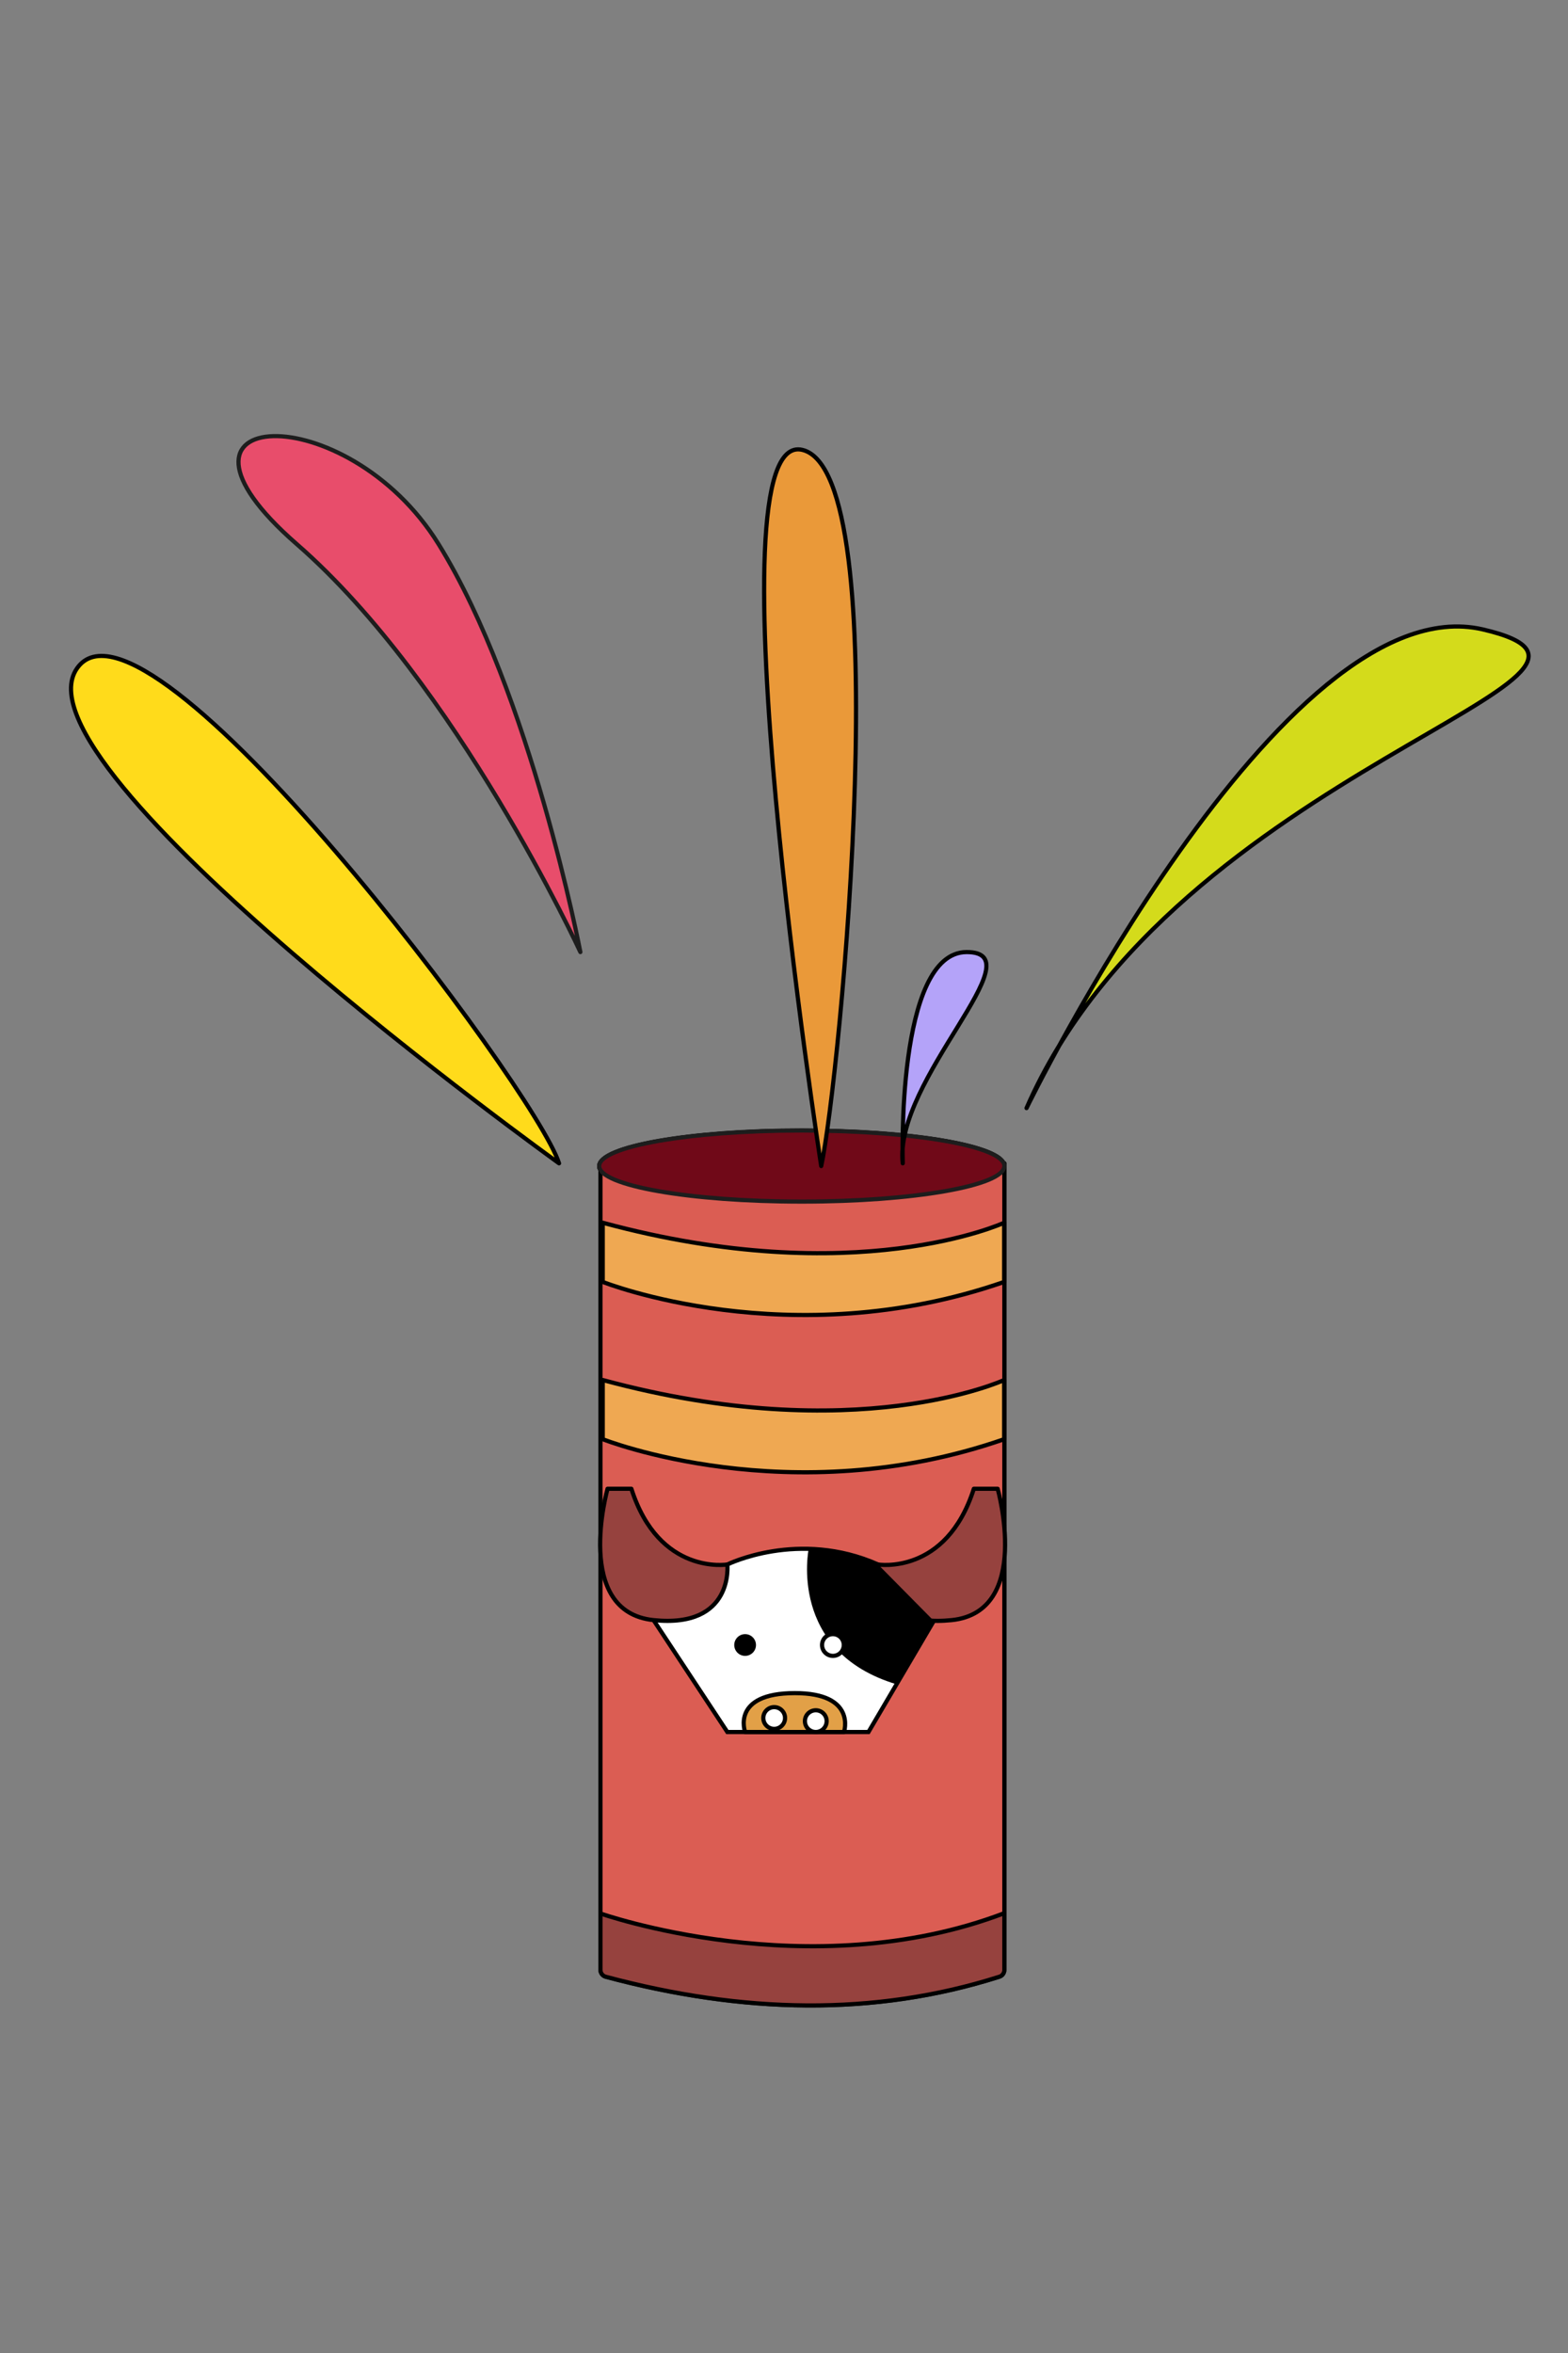 <?xml version="1.0" encoding="utf-8"?>
<!-- Generator: Adobe Illustrator 22.0.0, SVG Export Plug-In . SVG Version: 6.00 Build 0)  -->
<svg version="1.1" id="图层_1" xmlns="http://www.w3.org/2000/svg" xmlns:xlink="http://www.w3.org/1999/xlink" x="0px" y="0px"
	 viewBox="0 0 750 1125" style="enable-background:new 0 0 750 1125;" xml:space="preserve">
<rect x="0" y="0" width="750" height="1125" fill="#808080" stroke="none"/>
<style type="text/css">
	.st0{fill:none;stroke:#1D1D1D;stroke-width:2;stroke-linecap:round;stroke-linejoin:round;stroke-miterlimit:10;}
	
		.st1{clip-path:url(#SVGID_4_);fill:#96423E;stroke:#000000;stroke-width:2;stroke-linecap:round;stroke-linejoin:round;stroke-miterlimit:10;}
	.st2{fill:#FFFFFF;stroke:#000000;stroke-width:2;stroke-miterlimit:10;}
	.st3{fill:#96423E;stroke:#000000;stroke-width:2;stroke-linecap:round;stroke-linejoin:round;stroke-miterlimit:10;}
	.st4{fill:#E2A047;stroke:#000000;stroke-width:2;stroke-linecap:round;stroke-linejoin:round;stroke-miterlimit:10;}
	.st5{fill:#700918;stroke:#1D1D1D;stroke-width:2;stroke-linecap:round;stroke-linejoin:round;stroke-miterlimit:10;}
	.st6{fill:#EFA852;stroke:#000000;stroke-width:2;stroke-linecap:round;stroke-linejoin:round;stroke-miterlimit:10;}
	.st7{fill:#FFDB1B;stroke:#000000;stroke-width:2;stroke-linecap:round;stroke-linejoin:round;stroke-miterlimit:10;}
	.st8{fill:#EA9939;stroke:#000000;stroke-width:2;stroke-linecap:round;stroke-linejoin:round;stroke-miterlimit:10;}
	.st9{fill:#D4DB1B;stroke:#000000;stroke-width:2;stroke-linecap:round;stroke-linejoin:round;stroke-miterlimit:10;}
	.st10{fill:#E84D6B;stroke:#1D1D1D;stroke-width:2;stroke-linecap:round;stroke-linejoin:round;stroke-miterlimit:10;}
	.st11{fill:#B4A3F9;stroke:#000000;stroke-width:2;stroke-linecap:round;stroke-linejoin:round;stroke-miterlimit:10;}
</style>
<g>
	<path class="st0" d="M480.1,556.3c-3.5-8.8-45.4-15.7-96.6-15.7c-53.5,0-96.9,7.6-96.9,17c0,0.6,0.2,1.2,0.6,1.8v382.4
		c0,1.5,1,2.9,2.5,3.3C355,962.6,418,964.2,478,945.1c1.4-0.4,2.4-1.8,2.4-3.2l0-385.7C480.3,556.3,480.2,556.3,480.1,556.3z"/>
	<g>
		<g>
			<defs>
				<path id="SVGID_1_" d="M480.1,556.3c-3.5-8.8-45.4-15.7-96.6-15.7c-53.5,0-96.9,7.6-96.9,17c0,0.6,0.2,1.2,0.6,1.8v382.4
					c0,1.5,1,2.9,2.5,3.3C355,962.6,418,964.2,478,945.1c1.4-0.4,2.4-1.8,2.4-3.2l0-385.7C480.3,556.3,480.2,556.3,480.1,556.3z"/>
			</defs>
			<clipPath id="SVGID_2_">
				<use xlink:href="#SVGID_1_"  style="overflow:visible;"/>
			</clipPath>
		</g>
		<g>
			<defs>
				<path id="SVGID_3_" d="M480.1,556.3c-3.5-8.8-45.4-15.7-96.6-15.7c-53.5,0-96.9,7.6-96.9,17c0,0.6,0.2,1.2,0.6,1.8v382.4
					c0,1.5,1,2.9,2.5,3.3C355,962.6,418,964.2,478,945.1c1.4-0.4,2.4-1.8,2.4-3.2l0-385.7C480.3,556.3,480.2,556.3,480.1,556.3z"/>
			</defs>
			<use xlink:href="#SVGID_3_"  style="overflow:visible;fill:#DB5D53;"/>
			<clipPath id="SVGID_4_">
				<use xlink:href="#SVGID_3_"  style="overflow:visible;"/>
			</clipPath>
			<path class="st1" d="M286.7,914.7c0,0,100.3,35.6,193.7,0l10.6,44.1c0,0-189.6,22-211.1-6.2C258.4,924.3,286.7,914.7,286.7,914.7
				z"/>
			
				<use xlink:href="#SVGID_3_"  style="overflow:visible;fill:none;stroke:#000000;stroke-width:2;stroke-linecap:round;stroke-linejoin:round;stroke-miterlimit:10;"/>
		</g>
		<g>
			<defs>
				<path id="SVGID_5_" d="M480.1,556.3c-3.5-8.8-45.4-15.7-96.6-15.7c-53.5,0-96.9,7.6-96.9,17c0,0.6,0.2,1.2,0.6,1.8v382.4
					c0,1.5,1,2.9,2.5,3.3C355,962.6,418,964.2,478,945.1c1.4-0.4,2.4-1.8,2.4-3.2l0-385.7C480.3,556.3,480.2,556.3,480.1,556.3z"/>
			</defs>
			<clipPath id="SVGID_6_">
				<use xlink:href="#SVGID_5_"  style="overflow:visible;"/>
			</clipPath>
		</g>
	</g>
	<g>
		<path class="st2" d="M347.9,748c0,0,34.1-16.9,72.1,0l26.7,26.9l-31.3,53.2h-67.5l-35.3-53.5L347.9,748z"/>
		<path class="st3" d="M290.6,711.8c0,0-16.6,58.8,22,62.8c38.6,4,35.3-26.6,35.3-26.6s-32.6,5.4-45.9-36.2H290.6z"/>
		<path class="st3" d="M477.2,711.8c0,0,16.6,58.8-22,62.8c-38.6,4-35.3-26.6-35.3-26.6s32.6,5.4,45.9-36.2H477.2z"/>
		<path d="M386.8,740.6c0,0-10.1,49.1,42.1,64.7l17.8-30.3L420,748C420,748,399.1,740.1,386.8,740.6z"/>
		<circle cx="356.4" cy="786.5" r="5.2"/>
		<circle class="st2" cx="398.4" cy="786.5" r="5.2"/>
		<path class="st4" d="M356.4,828.1c0,0-6.9-18.6,23.8-18.6c29.7,0,23.5,18.6,23.5,18.6H356.4z"/>
		<circle class="st2" cx="370.3" cy="821.4" r="5.2"/>
		<circle class="st2" cx="390.2" cy="822.9" r="5.2"/>
	</g>
	<ellipse class="st5" cx="383.5" cy="557.5" rx="96.9" ry="17"/>
	<path class="st6" d="M288.3,688.1c0,0,89.6,35.6,192,0l0-28.3c0,0-71.1,32.8-192,0V688.1z"/>
	<path class="st6" d="M288.3,612.9c0,0,89.6,35.6,192,0l0-28.3c0,0-71.1,32.8-192,0V612.9z"/>
	<path class="st7" d="M267.4,556.2c0,0-263.4-189.2-230.6-236.6S256.1,520.5,267.4,556.2z"/>
	<path class="st8" d="M392.8,557.5c0,0-54.9-353.5-9-342.4S401.8,515.9,392.8,557.5z"/>
	<path class="st9" d="M491,529.8c0,0,122.3-250.9,218.1-228.9C804.9,323,561.9,367.1,491,529.8z"/>
	<path class="st10" d="M277.6,455.2c0,0-59.1-128.4-135.6-195s23.7-71.2,67.8,0S277.6,455.2,277.6,455.2z"/>
	<path class="st11" d="M431.8,556.2c0,0-3.3-101,30.6-101S427.4,516.4,431.8,556.2z"/>
</g>
</svg>
